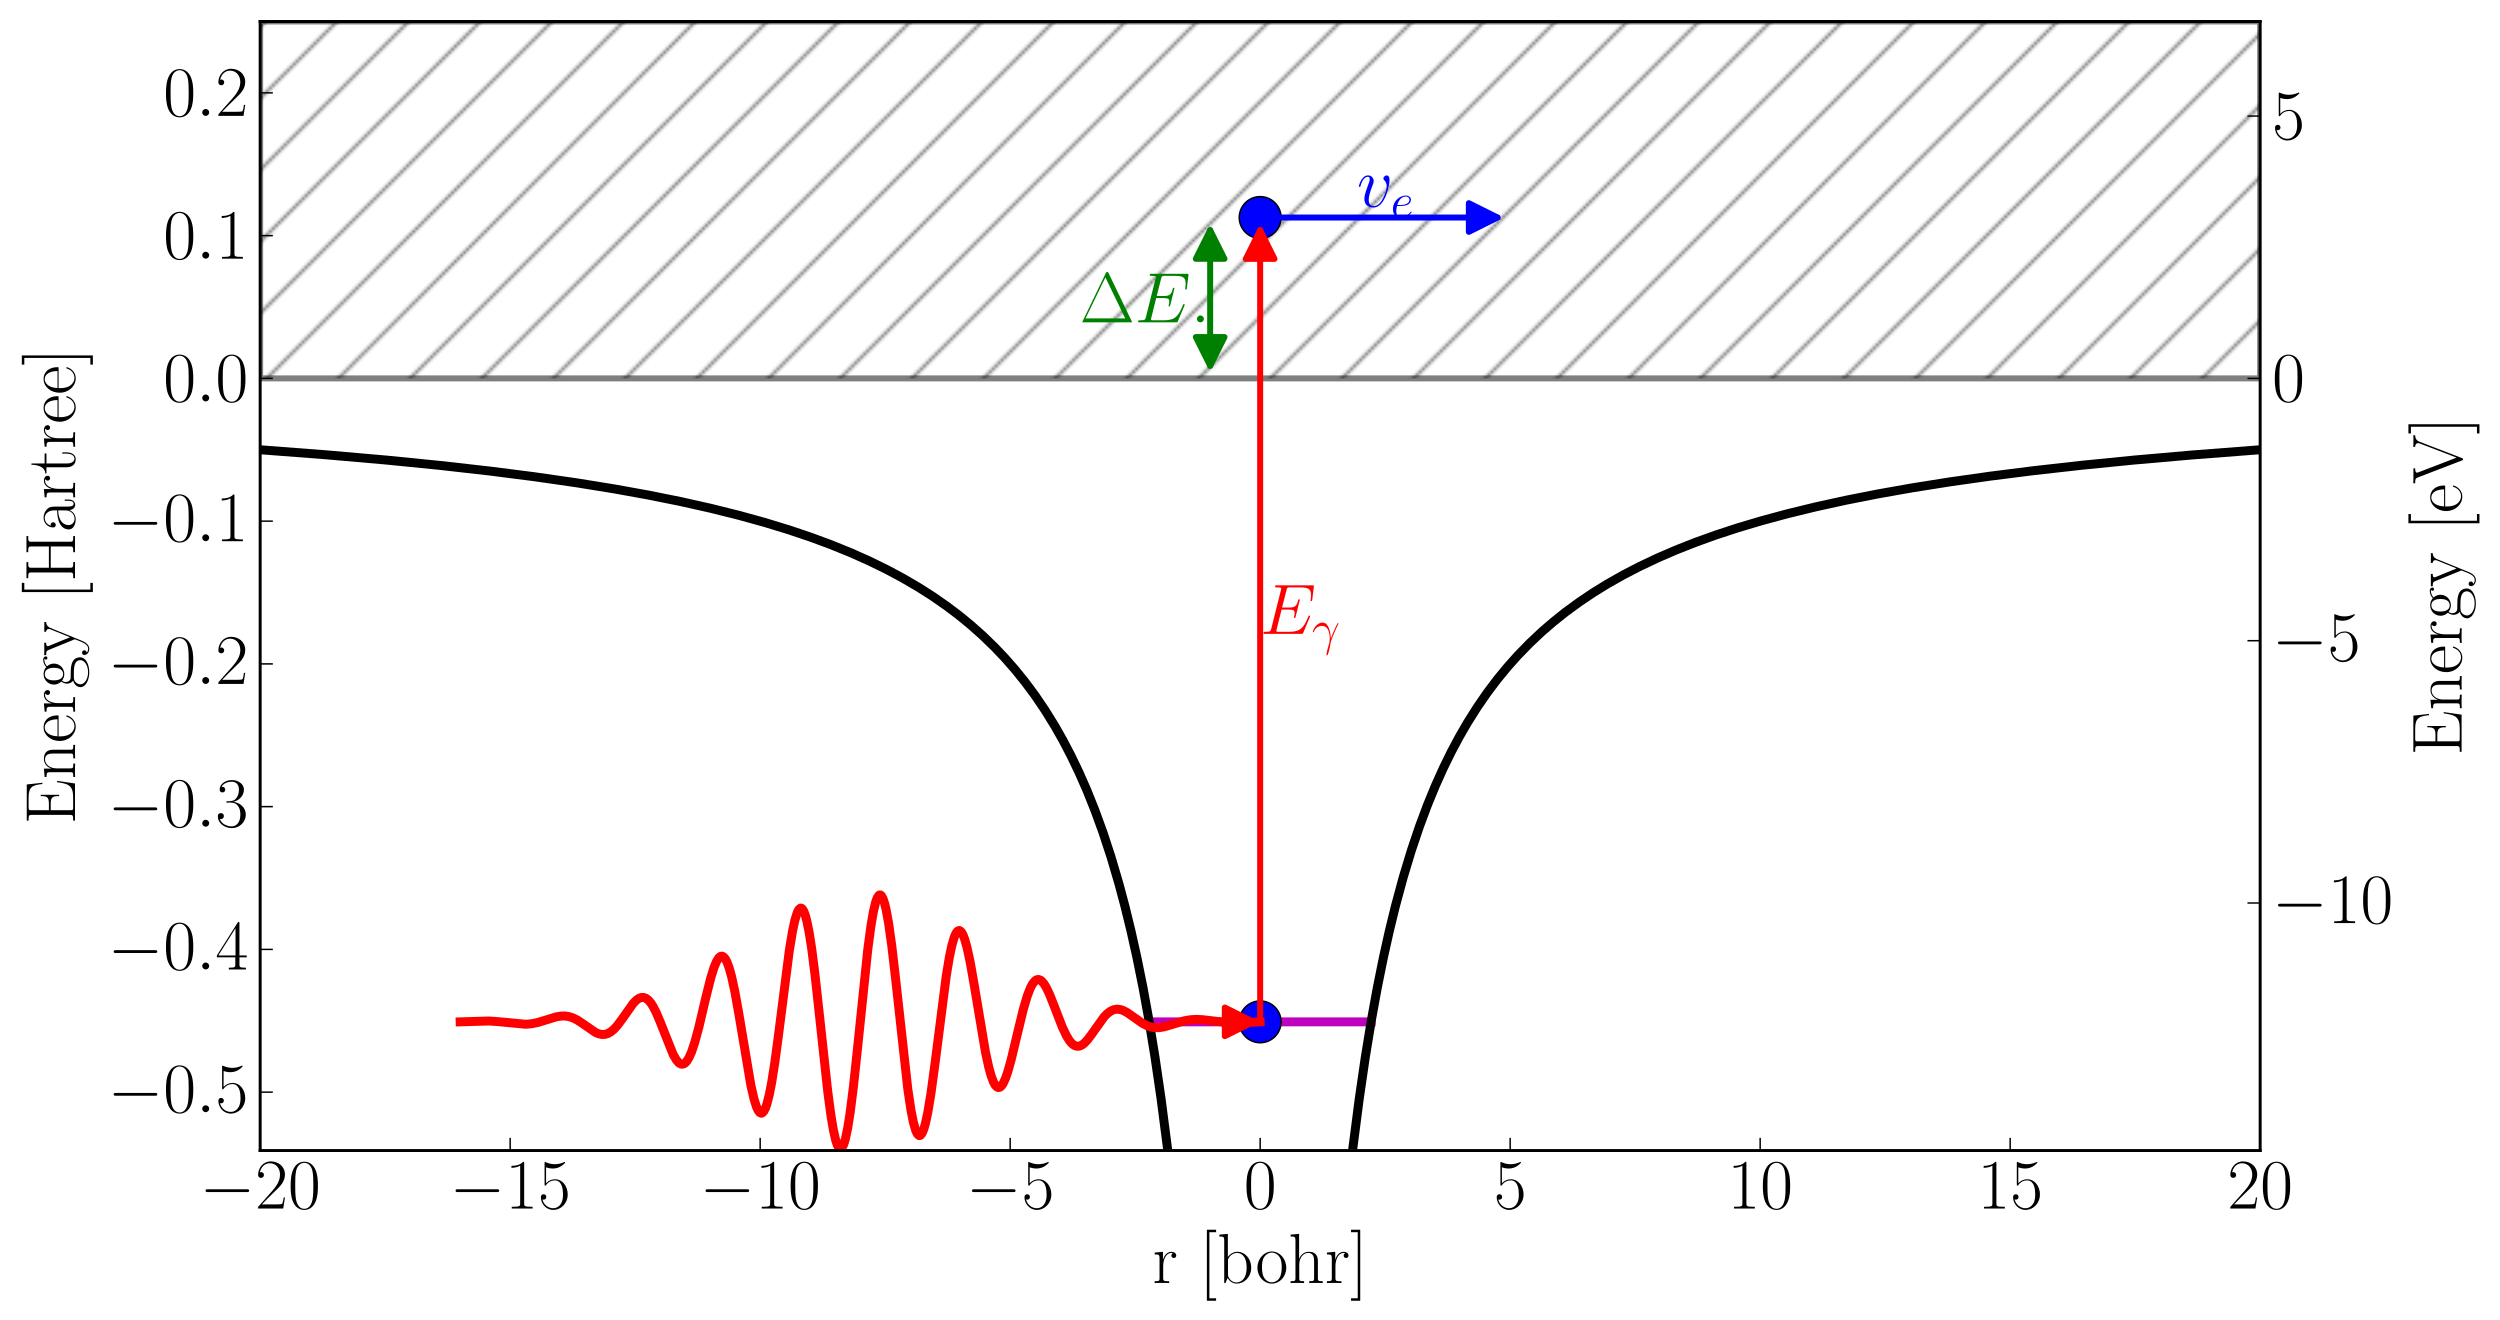 <?xml version="1.0" encoding="utf-8" standalone="no"?>
<!DOCTYPE svg PUBLIC "-//W3C//DTD SVG 1.1//EN"
  "http://www.w3.org/Graphics/SVG/1.1/DTD/svg11.dtd">
<!-- Created with matplotlib (http://matplotlib.org/) -->
<svg height="442pt" version="1.1" viewBox="0 0 837 442" width="837pt" xmlns="http://www.w3.org/2000/svg" xmlns:xlink="http://www.w3.org/1999/xlink">
 <defs>
  <style type="text/css">
*{stroke-linecap:square;stroke-linejoin:round;}
  </style>
 </defs>
 <g id="figure_1">
  <g id="patch_1">
   <path d="
M0 442.674
L837.298 442.674
L837.298 0
L0 0
z
" style="fill:none;opacity:0.0;"/>
  </g>
  <g id="axes_1">
   <g id="patch_2">
    <path d="
M87.101 385.2
L756.701 385.2
L756.701 7.2
L87.101 7.2
z
" style="fill:none;opacity:0.0;"/>
   </g>
   <g id="patch_3">
    <path clip-path="url(#p7af64924b3)" d="
M87.101 126.684
L756.701 126.684
L756.701 7.2
L87.101 7.2
z
" style="fill:url(#h97499df24c);opacity:0.5;stroke:#000000;stroke-width:2.0;"/>
   </g>
   <g id="line2d_1">
    <path clip-path="url(#p7af64924b3)" d="
M384.763 342.114
L459.038 342.114" style="fill:none;stroke:#bf00bf;stroke-width:3.0;"/>
   </g>
   <g id="line2d_2">
    <path clip-path="url(#p7af64924b3)" d="
M87.101 150.58
L109.219 152.271
L129.328 154.029
L147.425 155.832
L164.182 157.727
L178.928 159.612
L193.003 161.636
L205.738 163.696
L217.133 165.755
L227.857 167.915
L237.911 170.168
L247.295 172.505
L256.009 174.911
L264.052 177.369
L271.425 179.852
L278.128 182.331
L284.83 185.052
L290.863 187.739
L296.895 190.686
L302.257 193.554
L307.619 196.692
L312.311 199.689
L317.003 202.954
L321.025 205.995
L325.046 209.288
L329.068 212.867
L333.09 216.77
L336.441 220.302
L339.792 224.124
L343.144 228.27
L346.495 232.785
L349.846 237.72
L353.198 243.136
L355.879 247.865
L358.56 252.995
L361.241 258.577
L363.922 264.677
L366.603 271.367
L369.284 278.74
L371.965 286.904
L374.646 295.994
L376.657 303.519
L378.668 311.744
L380.679 320.771
L382.69 330.725
L384.701 341.754
L386.711 354.044
L388.722 367.823
L390.733 383.38
M453.068 383.38
L455.079 367.823
L457.09 354.044
L459.101 341.754
L461.111 330.725
L463.122 320.771
L465.133 311.744
L467.144 303.519
L469.825 293.626
L472.506 284.782
L475.187 276.827
L477.868 269.634
L480.549 263.1
L483.23 257.136
L485.911 251.672
L488.592 246.647
L491.274 242.011
L494.625 236.696
L497.976 231.85
L501.328 227.413
L504.679 223.335
L508.03 219.574
L512.052 215.43
L516.074 211.64
L520.095 208.161
L524.117 204.955
L528.809 201.52
L533.501 198.374
L538.192 195.481
L543.555 192.449
L548.917 189.672
L554.949 186.817
L560.982 184.208
L567.684 181.564
L574.387 179.151
L581.76 176.731
L589.803 174.334
L598.517 171.983
L607.901 169.698
L617.955 167.492
L628.679 165.375
L640.074 163.354
L652.809 161.332
L666.214 159.431
L680.96 157.567
L697.046 155.761
L714.474 154.029
L733.911 152.326
L755.36 150.676
L756.701 150.58
L756.701 150.58" style="fill:none;stroke:#000000;stroke-width:3.0;"/>
   </g>
   <g id="line2d_3">
    <defs>
     <path d="
M0 7
C1.856 7 3.637 6.262 4.95 4.95
C6.262 3.637 7 1.856 7 0
C7 -1.856 6.262 -3.637 4.95 -4.95
C3.637 -6.262 1.856 -7 0 -7
C-1.856 -7 -3.637 -6.262 -4.95 -4.95
C-6.262 -3.637 -7 -1.856 -7 0
C-7 1.856 -6.262 3.637 -4.95 4.95
C-3.637 6.262 -1.856 7 0 7
z
" id="me28cbefb4d" style="stroke:#000000;stroke-linecap:butt;stroke-width:0.5;"/>
    </defs>
    <g clip-path="url(#p7af64924b3)">
     <use style="fill:#0000ff;opacity:0.6;stroke:#000000;stroke-linecap:butt;stroke-width:0.5;" x="421.901" xlink:href="#me28cbefb4d" y="342.114"/>
    </g>
   </g>
   <g id="line2d_4">
    <defs>
     <path d="
M0 7
C1.856 7 3.637 6.262 4.95 4.95
C6.262 3.637 7 1.856 7 0
C7 -1.856 6.262 -3.637 4.95 -4.95
C3.637 -6.262 1.856 -7 0 -7
C-1.856 -7 -3.637 -6.262 -4.95 -4.95
C-6.262 -3.637 -7 -1.856 -7 0
C-7 1.856 -6.262 3.637 -4.95 4.95
C-3.637 6.262 -1.856 7 0 7
z
" id="mdfd1f8ea2e" style="stroke:#000000;stroke-linecap:butt;stroke-width:0.5;"/>
    </defs>
    <g clip-path="url(#p7af64924b3)">
     <use style="fill:#0000ff;stroke:#000000;stroke-linecap:butt;stroke-width:0.5;" x="421.901" xlink:href="#mdfd1f8ea2e" y="72.826"/>
    </g>
   </g>
   <g id="line2d_5">
    <path clip-path="url(#p7af64924b3)" d="
M154.061 342.114
L163.712 341.834
L166.93 342.057
L176.045 342.922
L177.922 342.759
L180.067 342.327
L182.748 341.508
L186.234 340.441
L187.842 340.179
L189.183 340.161
L190.523 340.366
L191.864 340.806
L193.204 341.471
L194.813 342.511
L199.371 345.664
L200.443 346.118
L201.516 346.344
L202.588 346.298
L203.392 346.066
L204.465 345.484
L205.537 344.596
L206.61 343.431
L208.218 341.283
L211.972 335.966
L213.044 334.863
L213.849 334.285
L214.653 333.966
L215.457 333.938
L216.262 334.222
L217.066 334.831
L217.87 335.765
L218.675 337.011
L219.747 339.108
L221.088 342.284
L225.377 353.056
L226.45 354.893
L227.254 355.81
L227.79 356.168
L228.326 356.305
L228.863 356.212
L229.399 355.879
L229.935 355.303
L230.739 353.987
L231.544 352.145
L232.616 348.945
L233.957 343.979
L236.37 333.734
L237.978 327.35
L239.051 323.91
L239.855 321.963
L240.659 320.674
L241.196 320.22
L241.732 320.112
L242.268 320.363
L242.804 320.98
L243.341 321.963
L244.145 324.111
L244.949 327.024
L246.022 331.96
L247.362 339.434
L251.384 363.312
L252.456 367.99
L253.261 370.547
L253.797 371.727
L254.333 372.451
L254.869 372.698
L255.137 372.637
L255.674 372.142
L256.21 371.148
L256.746 369.661
L257.55 366.539
L258.355 362.425
L259.427 355.618
L260.768 345.557
L264.253 318.324
L265.325 311.818
L266.13 308.075
L266.934 305.488
L267.47 304.468
L268.006 304.042
L268.275 304.056
L268.543 304.223
L269.079 305.018
L269.615 306.421
L270.151 308.417
L270.956 312.461
L271.76 317.65
L272.832 326.044
L274.441 340.706
L277.122 365.377
L278.195 373.427
L278.999 378.241
L279.803 381.796
L280.339 383.393
L280.876 384.338
L281.144 384.559
L281.412 384.61
L281.68 384.491
L281.948 384.203
L282.484 383.12
L283.021 381.376
L283.825 377.583
L284.629 372.499
L285.702 364.031
L287.042 351.52
L290.528 317.923
L291.6 309.901
L292.404 305.229
L293.209 301.898
L293.745 300.483
L294.281 299.736
L294.549 299.618
L294.817 299.669
L295.085 299.89
L295.622 300.834
L296.158 302.432
L296.694 304.654
L297.498 309.067
L298.571 316.688
L299.911 328.256
L303.933 364.623
L305.005 371.767
L305.81 375.811
L306.614 378.583
L307.15 379.684
L307.686 380.172
L307.955 380.186
L308.223 380.048
L308.759 379.322
L309.295 378.014
L309.831 376.153
L310.636 372.41
L311.708 365.904
L313.049 356.012
L316.802 326.783
L317.875 320.328
L318.679 316.533
L319.483 313.762
L320.019 312.52
L320.556 311.776
L321.092 311.53
L321.36 311.593
L321.896 312.08
L322.432 313.036
L322.969 314.432
L323.773 317.282
L324.845 322.274
L326.186 329.877
L329.939 352.268
L331.012 357.204
L331.816 360.116
L332.621 362.264
L333.157 363.248
L333.693 363.865
L334.229 364.116
L334.765 364.008
L335.302 363.554
L335.838 362.772
L336.642 361.034
L337.446 358.704
L338.519 354.874
L340.396 347.037
L342.541 338.156
L343.881 333.583
L344.954 330.798
L345.758 329.303
L346.562 328.349
L347.098 328.016
L347.635 327.922
L348.171 328.06
L348.707 328.418
L349.511 329.335
L350.316 330.655
L351.388 332.913
L352.997 336.979
L355.678 343.912
L357.018 346.737
L358.091 348.462
L358.895 349.396
L359.699 350.006
L360.504 350.29
L361.308 350.262
L362.112 349.943
L362.917 349.365
L363.989 348.262
L365.33 346.502
L369.619 340.482
L370.692 339.382
L371.764 338.569
L372.837 338.065
L373.909 337.871
L374.982 337.965
L376.054 338.312
L377.395 339.023
L379.271 340.331
L382.489 342.599
L384.097 343.422
L385.438 343.862
L386.778 344.066
L388.119 344.049
L389.728 343.787
L391.872 343.17
L396.43 341.77
L398.575 341.402
L400.452 341.295
L402.597 341.385
L405.814 341.766
L410.372 342.292
L413.589 342.419
L417.343 342.328
L421.901 342.114
L421.901 342.114" style="fill:none;stroke:#ff0000;stroke-width:3.0;"/>
   </g>
   <g id="matplotlib.axis_1">
    <g id="ytick_1">
     <g id="line2d_6">
      <defs>
       <path d="
M0 0
L-4 0" id="m0d5b0a6425" style="stroke:#000000;stroke-linecap:butt;stroke-width:0.5;"/>
      </defs>
      <g>
       <use style="stroke:#000000;stroke-linecap:butt;stroke-width:0.5;" x="756.701" xlink:href="#m0d5b0a6425" y="302.321"/>
      </g>
     </g>
     <g id="text_1">
      <!-- $-10$ -->
      <defs>
       <path d="
M65.906 23
C67.594 23 69.406 23 69.406 25
C69.406 27 67.594 27 65.906 27
L11.797 27
C10.094 27 8.297 27 8.297 25
C8.297 23 10.094 23 11.797 23
z
" id="CMSY10-0"/>
       <path d="
M26.594 63.312
C26.594 65.406 26.5 65.5 25.094 65.5
C21.203 61.188 15.297 59.797 9.703 59.797
C9.406 59.797 8.906 59.797 8.797 59.5
C8.703 59.297 8.703 59.094 8.703 57
C11.797 57 17 57.594 21 59.984
L21 7.203
C21 3.688 20.797 2.5 12.203 2.5
L9.203 2.5
L9.203 0
C14 0 19 0 23.797 0
C28.594 0 33.594 0 38.406 0
L38.406 2.5
L35.406 2.5
C26.797 2.5 26.594 3.594 26.594 7.156
z
" id="CMR17-49"/>
       <path d="
M42 31.641
C42 37.75 41.906 48.125 37.703 56.109
C34 63.109 28.094 65.594 22.906 65.594
C18.094 65.594 12 63.406 8.203 56.203
C4.203 48.719 3.797 39.438 3.797 31.641
C3.797 25.953 3.906 17.281 7 9.672
C11.297 -0.609 19 -2 22.906 -2
C27.5 -2 34.5 -0.109 38.594 9.375
C41.594 16.281 42 24.359 42 31.641
M22.906 -0.406
C16.5 -0.406 12.703 5.078 11.297 12.688
C10.203 18.562 10.203 27.156 10.203 32.75
C10.203 40.438 10.203 46.828 11.5 52.922
C13.406 61.391 19 64 22.906 64
C27 64 32.297 61.297 34.203 53.125
C35.5 47.438 35.594 40.734 35.594 32.75
C35.594 26.25 35.594 18.266 34.406 12.375
C32.297 1.484 26.406 -0.406 22.906 -0.406" id="CMR17-48"/>
      </defs>
      <g transform="translate(760.701 311.024)scale(0.24 -0.24)">
       <use transform="translate(0.0 8.302)scale(0.996)" xlink:href="#CMSY10-0"/>
       <use transform="translate(77.487 8.302)scale(0.996)" xlink:href="#CMR17-49"/>
       <use transform="translate(123.178 8.302)scale(0.996)" xlink:href="#CMR17-48"/>
      </g>
     </g>
    </g>
    <g id="ytick_2">
     <g id="line2d_7">
      <g>
       <use style="stroke:#000000;stroke-linecap:butt;stroke-width:0.5;" x="756.701" xlink:href="#m0d5b0a6425" y="214.502"/>
      </g>
     </g>
     <g id="text_2">
      <!-- $-5$ -->
      <defs>
       <path d="
M11.406 57.688
C12.406 57.281 16.5 56 20.703 56
C30 56 35.094 61.016 38 63.922
C38 64.734 38 65.25 37.406 65.25
C37.297 65.25 37.094 65.25 36.297 64.828
C32.797 63.312 28.703 62.078 23.703 62.078
C20.703 62.078 16.203 62.5 11.297 64.734
C10.203 65.25 10 65.25 9.906 65.25
C9.406 65.25 9.297 65.141 9.297 63.156
L9.297 34.281
C9.297 32.5 9.297 32 10.297 32
C10.797 32 11 32.203 11.5 32.906
C14.703 37.484 19.094 39.406 24.094 39.406
C27.594 39.406 35.094 37.219 35.094 20.141
C35.094 16.953 35.094 11.172 32.094 6.578
C29.594 2.484 25.703 0.391 21.406 0.391
C14.797 0.391 8.094 5 6.297 12.719
C6.703 12.609 7.5 12.422 7.906 12.422
C9.203 12.422 11.703 13.125 11.703 16.219
C11.703 18.906 9.797 20 7.906 20
C5.594 20 4.094 18.594 4.094 15.797
C4.094 7.094 11 -2 21.594 -2
C31.906 -2 41.703 6.875 41.703 19.75
C41.703 31.719 33.906 41 24.203 41
C19.094 41 14.797 39.094 11.406 35.453
z
" id="CMR17-53"/>
      </defs>
      <g transform="translate(760.701 223.205)scale(0.24 -0.24)">
       <use transform="translate(0.0 8.302)scale(0.996)" xlink:href="#CMSY10-0"/>
       <use transform="translate(77.487 8.302)scale(0.996)" xlink:href="#CMR17-53"/>
      </g>
     </g>
    </g>
    <g id="ytick_3">
     <g id="line2d_8">
      <g>
       <use style="stroke:#000000;stroke-linecap:butt;stroke-width:0.5;" x="756.701" xlink:href="#m0d5b0a6425" y="126.684"/>
      </g>
     </g>
     <g id="text_3">
      <!-- $0$ -->
      <g transform="translate(760.701 134.39)scale(0.24 -0.24)">
       <use transform="scale(0.996)" xlink:href="#CMR17-48"/>
      </g>
     </g>
    </g>
    <g id="ytick_4">
     <g id="line2d_9">
      <g>
       <use style="stroke:#000000;stroke-linecap:butt;stroke-width:0.5;" x="756.701" xlink:href="#m0d5b0a6425" y="38.865"/>
      </g>
     </g>
     <g id="text_4">
      <!-- $5$ -->
      <g transform="translate(760.701 46.571)scale(0.24 -0.24)">
       <use transform="scale(0.996)" xlink:href="#CMR17-53"/>
      </g>
     </g>
    </g>
    <g id="text_5">
     <!-- Energy [eV] -->
     <defs>
      <path d="
M60.703 25.078
L58.906 25.078
C56.703 10.516 55.406 2.594 37.797 2.594
L23.906 2.594
C19.906 2.594 19.703 3.078 19.703 6.469
L19.703 34
L29.094 34
C38.5 34 39.406 30.562 39.406 22.125
L41.203 22.125
L41.203 48
L39.406 48
C39.406 39.922 38.5 36.594 29.094 36.594
L19.703 36.594
L19.703 61.141
C19.703 64.5 19.906 65 23.906 65
L37.594 65
C53.094 65 54.906 58.859 56.297 45.656
L58.094 45.656
L55.703 67.578
L5.094 67.578
L5.094 65
C12 65 13.094 65 13.094 60.531
L13.094 7.047
C13.094 2.594 12 2.594 5.094 2.594
L5.094 0
L57.094 0
z
" id="CMR17-69"/>
      <path d="
M59 58.516
C59.906 60.719 61.5 65 68.203 65
L68.203 67.688
C65.906 67.484 63.297 67.484 60.797 67.484
C58.406 67.484 54.297 67.484 52 67.688
L52 65
C57 65 57.203 61.5 57.203 60.906
C57.203 59.797 56.906 59.109 56.594 58.312
L36.906 6.969
L16.297 60.625
C16 61.328 15.797 61.828 15.797 62.312
C15.797 65 19.797 65 21.906 65
L21.906 67.484
C18.703 67.484 14 67.484 10.703 67.484
C8.094 67.484 3.406 67.484 1 67.688
L1 65
C6.797 65 7.906 64.609 9.094 61.422
L32.906 -0.406
C33.406 -1.797 33.5 -2 34.594 -2
C35.703 -2 35.797 -1.797 36.297 -0.406
z
" id="CMR17-86"/>
      <path d="
M41.5 30.203
C41.5 35.297 40.5 43.594 28.703 43.594
C20.797 43.594 16.703 37.5 15.203 33.5
L15.094 33.5
L15.094 43.594
L3.297 42.5
L3.297 39.906
C9.203 39.906 10.094 39.297 10.094 34.5
L10.094 6.688
C10.094 2.875 9.703 2.391 3.297 2.391
L3.297 -0.203
C5.703 0 10.094 0 12.703 0
C15.297 0 19.797 0 22.203 -0.203
L22.203 2.391
C15.797 2.391 15.406 2.781 15.406 6.688
L15.406 25.906
C15.406 35.109 21 42 28 42
C35.406 42 36.203 35.406 36.203 30.594
L36.203 6.688
C36.203 2.875 35.797 2.391 29.406 2.391
L29.406 -0.203
C31.797 0 36.203 0 38.797 0
C41.406 0 45.906 0 48.297 -0.203
L48.297 2.391
C41.906 2.391 41.5 2.781 41.5 6.688
z
" id="CMR17-110"/>
      <path d="
M14.297 74.484
L1.406 74.484
L1.406 71
L10.797 71
L10.797 -21.516
L1.406 -21.516
L1.406 -25
L14.297 -25
z
" id="CMR17-93"/>
      <path d="
M39 34.328
C41.5 40.406 46 40.406 47.406 40.406
L47.406 43
C45.5 43 43 43 41.094 43
C39 43 35.703 43 33.703 43.094
L33.703 40.5
C37.5 40.203 37.594 37.406 37.594 36.609
C37.594 35.625 37.406 35.125 36.906 33.922
L26 7.016
L14.094 36.031
C13.594 37.219 13.594 37.906 13.594 38.016
C13.594 40.203 15.906 40.406 18.297 40.406
L18.297 43.094
C15.906 43 11.594 43 9.094 43
C6.406 43 3.203 43 1 43.094
L1 40.406
C6.406 40.406 7 39.906 8.297 36.719
L23.203 0.234
C18.703 -11.531 16.094 -18.406 9.797 -18.406
C8.703 -18.406 6.203 -18.109 4.406 -16.312
C6.703 -16.109 7.703 -14.719 7.703 -13.016
C7.703 -11.328 6.5 -9.828 4.5 -9.828
C2.297 -9.828 1.203 -11.328 1.203 -13.125
C1.203 -17.109 5.297 -20 9.797 -20
C15.594 -20 19.203 -14.406 21.203 -9.438
z
" id="CMR17-121"/>
      <path d="
M15 23.391
C15 33 19.094 42 26.594 42
C27.297 42 28 41.906 28.703 41.594
C28.703 41.594 26.5 40.891 26.5 38.312
C26.5 35.906 28.406 34.906 29.906 34.906
C31.094 34.906 33.297 35.609 33.297 38.406
C33.297 41.609 30.094 43.594 26.703 43.594
C19.094 43.594 15.797 36.203 14.797 32.703
L14.703 32.703
L14.703 43.594
L3.094 42.5
L3.094 39.906
C9 39.906 9.906 39.297 9.906 34.5
L9.906 6.688
C9.906 2.875 9.5 2.391 3.094 2.391
L3.094 -0.203
C5.5 0 10.094 0 12.703 0
C15.594 0 20.703 0 23.406 -0.203
L23.406 2.391
C16.203 2.391 15 2.391 15 6.875
z
" id="CMR17-114"/>
      <path d="
M38.094 23
C38.5 23.406 38.5 23.609 38.5 24.625
C38.5 34.969 33.094 44 21.703 44
C11.094 44 2.703 33.891 2.703 21.609
C2.703 8.609 12.203 -1 22.797 -1
C34 -1 38.406 9.469 38.406 11.547
C38.406 12.25 37.797 12.25 37.594 12.25
C36.906 12.25 36.797 12.047 36.406 10.875
C34.203 4.141 28.703 0.797 23.5 0.797
C19.203 0.797 14.906 3.172 12.203 7.5
C9.094 12.547 9.094 18.375 9.094 23
z

M9.203 24.5
C9.906 39.141 17.594 42.406 21.594 42.406
C28.406 42.406 33 35.891 33.094 24.5
z
" id="CMR17-101"/>
      <path d="
M11.094 18.188
C13 16.688 16.297 15 20.297 15
C28.203 15 35 21.203 35 29.5
C35 32.094 34.203 36.094 31.203 39.203
C34 42.062 38.094 43 40.406 43
C40.797 43 41.406 43 41.906 42.766
C41.5 42.672 40.594 42.281 40.594 40.734
C40.594 39.484 41.5 38.609 42.797 38.609
C44.297 38.609 45.094 39.578 45.094 40.844
C45.094 42.672 43.594 44.594 40.406 44.594
C36.406 44.594 32.906 42.781 30.094 40.312
C27.094 43.016 23.5 44 20.297 44
C12.406 44 5.594 37.797 5.594 29.5
C5.594 23.781 8.906 20.188 9.906 19.188
C6.906 15.688 6.906 11.609 6.906 11.109
C6.906 8.516 7.906 4.719 11.297 2.625
C6.094 1.328 2 -2.641 2 -7.594
C2 -14.734 11.5 -20 22.906 -20
C33.906 -20 43.797 -14.938 43.797 -7.484
C43.797 6 29 6 21.297 6
C19 6 14.906 6 14.406 6.109
C11.297 6.609 9.203 9.406 9.203 12.891
C9.203 13.781 9.203 16 11.094 18.188
M20.297 16.688
C11.5 16.688 11.5 27.5 11.5 29.516
C11.5 31.5 11.5 42.312 20.297 42.312
C29.094 42.312 29.094 31.5 29.094 29.516
C29.094 27.5 29.094 16.688 20.297 16.688
M22.906 -18.297
C12.906 -18.297 6 -13.047 6 -7.594
C6 -4.516 7.703 -1.641 9.906 -0.062
C12.406 1.625 13.406 1.625 20.203 1.625
C28.406 1.625 39.797 1.625 39.797 -7.594
C39.797 -13.047 32.906 -18.297 22.906 -18.297" id="CMR17-103"/>
      <path d="
M23.5 -25
L23.5 -21.516
L14.094 -21.516
L14.094 71
L23.5 71
L23.5 74.484
L10.594 74.484
L10.594 -25
z
" id="CMR17-91"/>
     </defs>
     <g transform="translate(830.098 252.913)rotate(-90.0)scale(0.24 -0.24)">
      <use transform="translate(0.0 24.823)scale(0.996)" xlink:href="#CMR17-69"/>
      <use transform="translate(62.586 24.823)scale(0.996)" xlink:href="#CMR17-110"/>
      <use transform="translate(113.482 24.823)scale(0.996)" xlink:href="#CMR17-101"/>
      <use transform="translate(153.967 24.823)scale(0.996)" xlink:href="#CMR17-114"/>
      <use transform="translate(189.248 24.823)scale(0.996)" xlink:href="#CMR17-103"/>
      <use transform="translate(234.939 24.823)scale(0.996)" xlink:href="#CMR17-121"/>
      <use transform="translate(313.307 24.823)scale(0.996)" xlink:href="#CMR17-91"/>
      <use transform="translate(338.179 24.823)scale(0.996)" xlink:href="#CMR17-101"/>
      <use transform="translate(378.664 24.823)scale(0.996)" xlink:href="#CMR17-86"/>
      <use transform="translate(447.737 24.823)scale(0.996)" xlink:href="#CMR17-93"/>
     </g>
    </g>
   </g>
   <g id="patch_4">
    <path d="
M756.701 385.2
L756.701 7.2" style="fill:none;stroke:#000000;"/>
   </g>
   <g id="patch_5">
    <path d="
M87.101 7.2
L756.701 7.2" style="fill:none;stroke:#000000;"/>
   </g>
   <g id="matplotlib.axis_2">
    <g id="xtick_1">
     <g id="line2d_10">
      <defs>
       <path d="
M0 0
L0 -4" id="mcb557df647" style="stroke:#000000;stroke-linecap:butt;stroke-width:0.5;"/>
      </defs>
      <g>
       <use style="stroke:#000000;stroke-linecap:butt;stroke-width:0.5;" x="87.101" xlink:href="#mcb557df647" y="385.2"/>
      </g>
     </g>
     <g id="text_6">
      <!-- $-20$ -->
      <defs>
       <path d="
M41.703 15.453
L39.906 15.453
C38.906 8.375 38.094 7.172 37.703 6.562
C37.203 5.766 30 5.766 28.594 5.766
L9.406 5.766
C13 9.672 20 16.75 28.5 24.953
C34.594 30.734 41.703 37.531 41.703 47.422
C41.703 59.219 32.297 66 21.797 66
C10.797 66 4.094 56.312 4.094 47.344
C4.094 43.438 7 42.938 8.203 42.938
C9.203 42.938 12.203 43.547 12.203 47.031
C12.203 50.109 9.594 51 8.203 51
C7.594 51 7 50.906 6.594 50.703
C8.5 59.219 14.297 63.406 20.406 63.406
C29.094 63.406 34.797 56.516 34.797 47.422
C34.797 38.734 29.703 31.25 24 24.75
L4.094 2.281
L4.094 0
L39.297 0
z
" id="CMR17-50"/>
      </defs>
      <g transform="translate(66.836 406.605)scale(0.24 -0.24)">
       <use transform="translate(0.0 8.302)scale(0.996)" xlink:href="#CMSY10-0"/>
       <use transform="translate(77.487 8.302)scale(0.996)" xlink:href="#CMR17-50"/>
       <use transform="translate(123.178 8.302)scale(0.996)" xlink:href="#CMR17-48"/>
      </g>
     </g>
    </g>
    <g id="xtick_2">
     <g id="line2d_11">
      <g>
       <use style="stroke:#000000;stroke-linecap:butt;stroke-width:0.5;" x="170.801" xlink:href="#mcb557df647" y="385.2"/>
      </g>
     </g>
     <g id="text_7">
      <!-- $-15$ -->
      <g transform="translate(150.536 406.605)scale(0.24 -0.24)">
       <use transform="translate(0.0 8.302)scale(0.996)" xlink:href="#CMSY10-0"/>
       <use transform="translate(77.487 8.302)scale(0.996)" xlink:href="#CMR17-49"/>
       <use transform="translate(123.178 8.302)scale(0.996)" xlink:href="#CMR17-53"/>
      </g>
     </g>
    </g>
    <g id="xtick_3">
     <g id="line2d_12">
      <g>
       <use style="stroke:#000000;stroke-linecap:butt;stroke-width:0.5;" x="254.501" xlink:href="#mcb557df647" y="385.2"/>
      </g>
     </g>
     <g id="text_8">
      <!-- $-10$ -->
      <g transform="translate(234.236 406.605)scale(0.24 -0.24)">
       <use transform="translate(0.0 8.302)scale(0.996)" xlink:href="#CMSY10-0"/>
       <use transform="translate(77.487 8.302)scale(0.996)" xlink:href="#CMR17-49"/>
       <use transform="translate(123.178 8.302)scale(0.996)" xlink:href="#CMR17-48"/>
      </g>
     </g>
    </g>
    <g id="xtick_4">
     <g id="line2d_13">
      <g>
       <use style="stroke:#000000;stroke-linecap:butt;stroke-width:0.5;" x="338.201" xlink:href="#mcb557df647" y="385.2"/>
      </g>
     </g>
     <g id="text_9">
      <!-- $-5$ -->
      <g transform="translate(323.419 406.605)scale(0.24 -0.24)">
       <use transform="translate(0.0 8.302)scale(0.996)" xlink:href="#CMSY10-0"/>
       <use transform="translate(77.487 8.302)scale(0.996)" xlink:href="#CMR17-53"/>
      </g>
     </g>
    </g>
    <g id="xtick_5">
     <g id="line2d_14">
      <g>
       <use style="stroke:#000000;stroke-linecap:butt;stroke-width:0.5;" x="421.901" xlink:href="#mcb557df647" y="385.2"/>
      </g>
     </g>
     <g id="text_10">
      <!-- $0$ -->
      <g transform="translate(416.418 404.613)scale(0.24 -0.24)">
       <use transform="scale(0.996)" xlink:href="#CMR17-48"/>
      </g>
     </g>
    </g>
    <g id="xtick_6">
     <g id="line2d_15">
      <g>
       <use style="stroke:#000000;stroke-linecap:butt;stroke-width:0.5;" x="505.601" xlink:href="#mcb557df647" y="385.2"/>
      </g>
     </g>
     <g id="text_11">
      <!-- $5$ -->
      <g transform="translate(500.118 404.613)scale(0.24 -0.24)">
       <use transform="scale(0.996)" xlink:href="#CMR17-53"/>
      </g>
     </g>
    </g>
    <g id="xtick_7">
     <g id="line2d_16">
      <g>
       <use style="stroke:#000000;stroke-linecap:butt;stroke-width:0.5;" x="589.301" xlink:href="#mcb557df647" y="385.2"/>
      </g>
     </g>
     <g id="text_12">
      <!-- $10$ -->
      <g transform="translate(578.335 404.613)scale(0.24 -0.24)">
       <use transform="scale(0.996)" xlink:href="#CMR17-49"/>
       <use transform="translate(45.69 0.0)scale(0.996)" xlink:href="#CMR17-48"/>
      </g>
     </g>
    </g>
    <g id="xtick_8">
     <g id="line2d_17">
      <g>
       <use style="stroke:#000000;stroke-linecap:butt;stroke-width:0.5;" x="673.001" xlink:href="#mcb557df647" y="385.2"/>
      </g>
     </g>
     <g id="text_13">
      <!-- $15$ -->
      <g transform="translate(662.035 404.613)scale(0.24 -0.24)">
       <use transform="scale(0.996)" xlink:href="#CMR17-49"/>
       <use transform="translate(45.69 0.0)scale(0.996)" xlink:href="#CMR17-53"/>
      </g>
     </g>
    </g>
    <g id="xtick_9">
     <g id="line2d_18">
      <g>
       <use style="stroke:#000000;stroke-linecap:butt;stroke-width:0.5;" x="756.701" xlink:href="#mcb557df647" y="385.2"/>
      </g>
     </g>
     <g id="text_14">
      <!-- $20$ -->
      <g transform="translate(745.735 404.613)scale(0.24 -0.24)">
       <use transform="scale(0.996)" xlink:href="#CMR17-50"/>
       <use transform="translate(45.69 0.0)scale(0.996)" xlink:href="#CMR17-48"/>
      </g>
     </g>
    </g>
    <g id="text_15">
     <!-- r [bohr] -->
     <defs>
      <path d="
M41.5 30.203
C41.5 35.297 40.5 43.594 28.703 43.594
C20.5 43.594 16.5 37 15.297 33.703
L15.203 33.703
L15.203 68.688
L3.297 67.594
L3.297 65
C9.203 65 10.094 64.406 10.094 59.641
L10.094 6.656
C10.094 2.875 9.703 2.391 3.297 2.391
L3.297 -0.203
C5.703 0 10.094 0 12.703 0
C15.297 0 19.797 0 22.203 -0.203
L22.203 2.391
C15.797 2.391 15.406 2.781 15.406 6.688
L15.406 25.906
C15.406 35.109 21 42 28 42
C35.406 42 36.203 35.406 36.203 30.594
L36.203 6.688
C36.203 2.875 35.797 2.391 29.406 2.391
L29.406 -0.203
C31.797 0 36.203 0 38.797 0
C41.406 0 45.906 0 48.297 -0.203
L48.297 2.391
C41.906 2.391 41.5 2.781 41.5 6.688
z
" id="CMR17-104"/>
      <path d="
M15 68.688
L3.094 67.594
L3.094 65
C9 65 9.906 64.406 9.906 59.641
L9.906 -0.203
L11.703 -0.203
L14.594 6.891
C17.5 2.203 21.797 -1 27.594 -1
C37.594 -1 47.703 7.812 47.703 21.406
C47.703 34.188 38.703 43.594 28.594 43.594
C22.406 43.594 18 40.297 15 36.406
z

M15.203 31.312
C15.203 33.094 15.203 33.406 16.594 35.5
C20.5 41.516 26.094 42 28 42
C31 42 41.297 40.391 41.297 21.5
C41.297 1.688 29.5 0.594 27.094 0.594
C24 0.594 19.5 1.781 16.297 7.594
C15.203 9.5 15.203 9.703 15.203 11.484
z
" id="CMR17-98"/>
      <path d="
M43.094 21.188
C43.094 34 33.797 44 22.906 44
C12 44 2.703 34 2.703 21.188
C2.703 8.609 12 -1 22.906 -1
C33.797 -1 43.094 8.609 43.094 21.188
M22.906 0.797
C18.203 0.797 14.203 3.594 11.906 7.5
C9.406 11.984 9.094 17.594 9.094 22
C9.094 26.203 9.297 31.406 11.906 35.906
C13.906 39.203 17.797 42.406 22.906 42.406
C27.406 42.406 31.203 39.906 33.594 36.406
C36.703 31.703 36.703 25.109 36.703 22
C36.703 18.094 36.5 12.109 33.797 7.297
C31 2.703 26.703 0.797 22.906 0.797" id="CMR17-111"/>
     </defs>
     <g transform="translate(385.845 435.474)scale(0.24 -0.24)">
      <use transform="translate(0.0 24.823)scale(0.996)" xlink:href="#CMR17-114"/>
      <use transform="translate(65.357 24.823)scale(0.996)" xlink:href="#CMR17-91"/>
      <use transform="translate(90.228 24.823)scale(0.996)" xlink:href="#CMR17-98"/>
      <use transform="translate(143.726 24.823)scale(0.996)" xlink:href="#CMR17-111"/>
      <use transform="translate(189.416 24.823)scale(0.996)" xlink:href="#CMR17-104"/>
      <use transform="translate(240.311 24.823)scale(0.996)" xlink:href="#CMR17-114"/>
      <use transform="translate(275.592 24.823)scale(0.996)" xlink:href="#CMR17-93"/>
     </g>
    </g>
   </g>
   <g id="matplotlib.axis_3">
    <g id="ytick_5">
     <g id="line2d_19">
      <defs>
       <path d="
M0 0
L4 0" id="mc8fcea1516" style="stroke:#000000;stroke-linecap:butt;stroke-width:0.5;"/>
      </defs>
      <g>
       <use style="stroke:#000000;stroke-linecap:butt;stroke-width:0.5;" x="87.101" xlink:href="#mc8fcea1516" y="365.651"/>
      </g>
     </g>
     <g id="text_16">
      <!-- $-0.5$ -->
      <defs>
       <path d="
M18.406 4.797
C18.406 7.688 16 9.672 13.594 9.672
C10.703 9.672 8.703 7.281 8.703 4.891
C8.703 2 11.094 0 13.5 0
C16.406 0 18.406 2.391 18.406 4.797" id="CMMI12-58"/>
      </defs>
      <g transform="translate(36.069 374.353)scale(0.24 -0.24)">
       <use transform="translate(0.0 8.302)scale(0.996)" xlink:href="#CMSY10-0"/>
       <use transform="translate(77.487 8.302)scale(0.996)" xlink:href="#CMR17-48"/>
       <use transform="translate(123.178 8.302)scale(0.996)" xlink:href="#CMMI12-58"/>
       <use transform="translate(150.275 8.302)scale(0.996)" xlink:href="#CMR17-53"/>
      </g>
     </g>
    </g>
    <g id="ytick_6">
     <g id="line2d_20">
      <g>
       <use style="stroke:#000000;stroke-linecap:butt;stroke-width:0.5;" x="87.101" xlink:href="#mc8fcea1516" y="317.857"/>
      </g>
     </g>
     <g id="text_17">
      <!-- $-0.4$ -->
      <defs>
       <path d="
M33.594 64.328
C33.594 66.406 33.5 66.5 31.703 66.5
L2 19.594
L2 17
L27.797 17
L27.797 7.141
C27.797 3.5 27.594 2.5 20.594 2.5
L18.703 2.5
L18.703 0
C21.906 0 27.297 0 30.703 0
C34.094 0 39.5 0 42.703 0
L42.703 2.5
L40.797 2.5
C33.797 2.5 33.594 3.5 33.594 7.141
L33.594 17
L43.797 17
L43.797 19.594
L33.594 19.594
z

M28.094 57.766
L28.094 19.594
L4 19.594
z
" id="CMR17-52"/>
      </defs>
      <g transform="translate(36.069 326.56)scale(0.24 -0.24)">
       <use transform="translate(0.0 8.302)scale(0.996)" xlink:href="#CMSY10-0"/>
       <use transform="translate(77.487 8.302)scale(0.996)" xlink:href="#CMR17-48"/>
       <use transform="translate(123.178 8.302)scale(0.996)" xlink:href="#CMMI12-58"/>
       <use transform="translate(150.275 8.302)scale(0.996)" xlink:href="#CMR17-52"/>
      </g>
     </g>
    </g>
    <g id="ytick_7">
     <g id="line2d_21">
      <g>
       <use style="stroke:#000000;stroke-linecap:butt;stroke-width:0.5;" x="87.101" xlink:href="#mc8fcea1516" y="270.064"/>
      </g>
     </g>
     <g id="text_18">
      <!-- $-0.3$ -->
      <defs>
       <path d="
M22.094 33.703
C31 33.703 34.906 25.969 34.906 17.031
C34.906 5 28.5 0.391 22.703 0.391
C17.406 0.391 8.797 3.031 6.094 10.828
C6.594 10.625 7.094 10.625 7.594 10.625
C10 10.625 11.797 12.219 11.797 14.812
C11.797 17.703 9.594 19 7.594 19
C5.906 19 3.297 18.203 3.297 14.469
C3.297 5.234 12.297 -2 22.906 -2
C34 -2 42.5 6.719 42.5 16.953
C42.5 26.672 34.5 33.688 25 34.797
C32.594 36.375 39.906 43.062 39.906 52.016
C39.906 59.688 32 65.297 23 65.297
C13.906 65.297 5.906 59.828 5.906 52.016
C5.906 48.594 8.5 48 9.797 48
C11.906 48 13.703 49.297 13.703 51.891
C13.703 54.469 11.906 55.766 9.797 55.766
C9.406 55.766 8.906 55.766 8.5 55.562
C11.406 61.859 19.297 63 22.797 63
C26.297 63 32.906 61.328 32.906 51.875
C32.906 49.109 32.5 44.188 29.094 39.844
C26.094 36 22.703 36 19.406 35.594
C18.906 35.594 16.594 35.594 16.203 35.594
C15.5 35.484 15.094 35.391 15.094 34.594
C15.094 33.812 15.203 33.703 17.203 33.703
z
" id="CMR17-51"/>
      </defs>
      <g transform="translate(36.069 278.766)scale(0.24 -0.24)">
       <use transform="translate(0.0 8.302)scale(0.996)" xlink:href="#CMSY10-0"/>
       <use transform="translate(77.487 8.302)scale(0.996)" xlink:href="#CMR17-48"/>
       <use transform="translate(123.178 8.302)scale(0.996)" xlink:href="#CMMI12-58"/>
       <use transform="translate(150.275 8.302)scale(0.996)" xlink:href="#CMR17-51"/>
      </g>
     </g>
    </g>
    <g id="ytick_8">
     <g id="line2d_22">
      <g>
       <use style="stroke:#000000;stroke-linecap:butt;stroke-width:0.5;" x="87.101" xlink:href="#mc8fcea1516" y="222.27"/>
      </g>
     </g>
     <g id="text_19">
      <!-- $-0.2$ -->
      <g transform="translate(36.069 230.973)scale(0.24 -0.24)">
       <use transform="translate(0.0 8.302)scale(0.996)" xlink:href="#CMSY10-0"/>
       <use transform="translate(77.487 8.302)scale(0.996)" xlink:href="#CMR17-48"/>
       <use transform="translate(123.178 8.302)scale(0.996)" xlink:href="#CMMI12-58"/>
       <use transform="translate(150.275 8.302)scale(0.996)" xlink:href="#CMR17-50"/>
      </g>
     </g>
    </g>
    <g id="ytick_9">
     <g id="line2d_23">
      <g>
       <use style="stroke:#000000;stroke-linecap:butt;stroke-width:0.5;" x="87.101" xlink:href="#mc8fcea1516" y="174.477"/>
      </g>
     </g>
     <g id="text_20">
      <!-- $-0.1$ -->
      <g transform="translate(36.069 183.18)scale(0.24 -0.24)">
       <use transform="translate(0.0 8.302)scale(0.996)" xlink:href="#CMSY10-0"/>
       <use transform="translate(77.487 8.302)scale(0.996)" xlink:href="#CMR17-48"/>
       <use transform="translate(123.178 8.302)scale(0.996)" xlink:href="#CMMI12-58"/>
       <use transform="translate(150.275 8.302)scale(0.996)" xlink:href="#CMR17-49"/>
      </g>
     </g>
    </g>
    <g id="ytick_10">
     <g id="line2d_24">
      <g>
       <use style="stroke:#000000;stroke-linecap:butt;stroke-width:0.5;" x="87.101" xlink:href="#mc8fcea1516" y="126.684"/>
      </g>
     </g>
     <g id="text_21">
      <!-- $0.0$ -->
      <g transform="translate(54.666 134.39)scale(0.24 -0.24)">
       <use transform="scale(0.996)" xlink:href="#CMR17-48"/>
       <use transform="translate(45.69 0.0)scale(0.996)" xlink:href="#CMMI12-58"/>
       <use transform="translate(72.788 0.0)scale(0.996)" xlink:href="#CMR17-48"/>
      </g>
     </g>
    </g>
    <g id="ytick_11">
     <g id="line2d_25">
      <g>
       <use style="stroke:#000000;stroke-linecap:butt;stroke-width:0.5;" x="87.101" xlink:href="#mc8fcea1516" y="78.89"/>
      </g>
     </g>
     <g id="text_22">
      <!-- $0.1$ -->
      <g transform="translate(54.666 86.597)scale(0.24 -0.24)">
       <use transform="scale(0.996)" xlink:href="#CMR17-48"/>
       <use transform="translate(45.69 0.0)scale(0.996)" xlink:href="#CMMI12-58"/>
       <use transform="translate(72.788 0.0)scale(0.996)" xlink:href="#CMR17-49"/>
      </g>
     </g>
    </g>
    <g id="ytick_12">
     <g id="line2d_26">
      <g>
       <use style="stroke:#000000;stroke-linecap:butt;stroke-width:0.5;" x="87.101" xlink:href="#mc8fcea1516" y="31.097"/>
      </g>
     </g>
     <g id="text_23">
      <!-- $0.2$ -->
      <g transform="translate(54.666 38.803)scale(0.24 -0.24)">
       <use transform="scale(0.996)" xlink:href="#CMR17-48"/>
       <use transform="translate(45.69 0.0)scale(0.996)" xlink:href="#CMMI12-58"/>
       <use transform="translate(72.788 0.0)scale(0.996)" xlink:href="#CMR17-50"/>
      </g>
     </g>
    </g>
    <g id="text_24">
     <!-- Energy [Hartree] -->
     <defs>
      <path d="
M15.094 40
L29.094 40
L29.094 42.578
L15.094 42.578
L15.094 61
L13.297 61
C13.094 50.703 9.594 41.688 1.094 41.688
L1.094 40
L9.797 40
L9.797 12.047
C9.797 10.156 9.797 -1 21.406 -1
C27.297 -1 30.703 4.781 30.703 12.141
L30.703 17.812
L28.906 17.812
L28.906 12.234
C28.906 5.375 26.203 0.797 22 0.797
C19.094 0.797 15.094 2.781 15.094 11.844
z
" id="CMR17-116"/>
      <path d="
M36 25.828
C36 32.375 36 35.844 31.797 39.734
C28.094 43 23.797 44 20.406 44
C12.5 44 6.797 37.609 6.797 30.797
C6.797 27 9.797 27 10.406 27
C11.703 27 14 27.781 14 30.531
C14 33 12.094 34.078 10.406 34.078
C10 34.078 9.5 33.969 9.203 33.875
C11.297 40.5 16.703 42.406 20.203 42.406
C25.203 42.406 30.703 37.953 30.703 29.453
L30.703 25
C24.797 25 17.703 24.203 12.094 21.203
C5.797 17.703 4 12.703 4 8.906
C4 1.203 13 -1 18.297 -1
C23.797 -1 28.906 2.172 31.094 7.984
C31.297 3.641 34.094 -0.281 38.5 -0.281
C40.594 -0.281 45.906 1.094 45.906 8.859
L45.906 14.375
L44.094 14.375
L44.094 8.781
C44.094 2.781 41.406 2 40.094 2
C36 2 36 7.156 36 11.531
z

M30.703 13.594
C30.703 4.953 24.5 0.594 19 0.594
C14 0.594 10.094 4.297 10.094 8.906
C10.094 11.891 11.406 17.188 17.203 20.391
C22 23.094 27.5 23.5 30.703 23.5
z
" id="CMR17-97"/>
      <path d="
M56.094 61.016
C56.094 65.5 57.203 65.5 64.094 65.5
L64.094 68
C61.203 68 55.906 68 52.797 68
C49.703 68 44.406 68 41.5 68
L41.5 65.5
C48.406 65.5 49.5 65.5 49.5 61
L49.5 36.578
L19.703 36.578
L19.703 61
C19.703 65.5 20.797 65.5 27.703 65.5
L27.703 68
C24.797 68 19.5 68 16.406 68
C13.297 68 8 68 5.094 68
L5.094 65.5
C12 65.5 13.094 65.5 13.094 61.016
L13.094 6.984
C13.094 2.5 12 2.5 5.094 2.5
L5.094 0
C8 0 13.297 0 16.406 0
C19.5 0 24.797 0 27.703 0
L27.703 2.5
C20.797 2.5 19.703 2.5 19.703 6.969
L19.703 34
L49.5 34
L49.5 6.969
C49.5 2.5 48.406 2.5 41.5 2.5
L41.5 0
C44.406 0 49.703 0 52.797 0
C55.906 0 61.203 0 64.094 0
L64.094 2.5
C57.203 2.5 56.094 2.5 56.094 6.984
z
" id="CMR17-72"/>
     </defs>
     <g transform="translate(31.069 275.955)rotate(-90.0)scale(0.24 -0.24)">
      <use transform="translate(0.0 24.823)scale(0.996)" xlink:href="#CMR17-69"/>
      <use transform="translate(62.586 24.823)scale(0.996)" xlink:href="#CMR17-110"/>
      <use transform="translate(113.482 24.823)scale(0.996)" xlink:href="#CMR17-101"/>
      <use transform="translate(153.967 24.823)scale(0.996)" xlink:href="#CMR17-114"/>
      <use transform="translate(189.248 24.823)scale(0.996)" xlink:href="#CMR17-103"/>
      <use transform="translate(234.939 24.823)scale(0.996)" xlink:href="#CMR17-121"/>
      <use transform="translate(313.307 24.823)scale(0.996)" xlink:href="#CMR17-91"/>
      <use transform="translate(338.179 24.823)scale(0.996)" xlink:href="#CMR17-72"/>
      <use transform="translate(407.251 24.823)scale(0.996)" xlink:href="#CMR17-97"/>
      <use transform="translate(452.941 24.823)scale(0.996)" xlink:href="#CMR17-114"/>
      <use transform="translate(488.222 24.823)scale(0.996)" xlink:href="#CMR17-116"/>
      <use transform="translate(523.503 24.823)scale(0.996)" xlink:href="#CMR17-114"/>
      <use transform="translate(558.784 24.823)scale(0.996)" xlink:href="#CMR17-101"/>
      <use transform="translate(599.269 24.823)scale(0.996)" xlink:href="#CMR17-101"/>
      <use transform="translate(639.755 24.823)scale(0.996)" xlink:href="#CMR17-93"/>
     </g>
    </g>
   </g>
   <g id="patch_6">
    <path d="
M87.101 385.2
L756.701 385.2" style="fill:none;stroke:#000000;"/>
   </g>
   <g id="patch_7">
    <path d="
M87.101 385.2
L87.101 7.2" style="fill:none;stroke:#000000;"/>
   </g>
   <g id="patch_8">
    <path clip-path="url(#p7af64924b3)" d="
M421.901 340.113
Q421.901 207.471 421.901 77.064" style="fill:none;stroke:#ff0000;stroke-linecap:round;stroke-width:2.0;"/>
    <path clip-path="url(#p7af64924b3)" d="
M417.101 86.665
L421.901 77.064
L426.701 86.665
L417.101 86.665
z
" style="fill:#ff0000;stroke:#ff0000;stroke-linecap:round;stroke-width:2.0;"/>
   </g>
   <g id="text_25">
    <!-- $E_\gamma$ -->
    <defs>
     <path d="
M37.797 12.078
C37.594 16.984 37.406 24.688 33.594 33.703
C31.594 38.703 28.203 44 20.906 44
C8.594 44 1.906 28.312 1.906 25.703
C1.906 24.797 2.594 24.797 2.906 24.797
C3.797 24.797 3.797 25 4.297 26.297
C6.406 32.516 12.797 37.422 19.703 37.422
C33.594 37.422 35.594 21.891 35.594 11.984
C35.594 5.656 34.906 3.562 34.297 1.562
C32.406 -4.641 29.094 -17.062 29.094 -19.875
C29.094 -20.672 29.406 -21.578 30.203 -21.578
C31.703 -21.578 32.594 -18.266 33.703 -14.25
C36.094 -5.453 36.703 -1.047 37.203 2.953
C37.5 5.359 43.203 21.875 51.094 37.609
C51.797 39.203 53.203 41.906 53.203 42.203
C53.203 42.312 53.094 43.016 52.203 43.016
C52 43.016 51.5 43.016 51.297 42.609
C51.094 42.406 47.594 35.609 44.594 28.797
C43.094 25.406 41.094 20.891 37.797 12.078" id="CMMI12-13"/>
     <path d="
M69.5 23.266
C69.594 23.562 69.906 24.281 69.906 24.672
C69.906 25.172 69.5 25.672 68.906 25.672
C68.5 25.672 68.297 25.578 68 25.266
C67.797 25.172 67.797 24.969 66.906 22.953
C61 8.906 56.703 2.891 40.703 2.891
L26.094 2.891
C24.703 2.891 24.5 2.891 23.906 3
C22.797 3.094 22.703 3.297 22.703 4.094
C22.703 4.812 22.906 5.406 23.094 6.297
L30 34
L39.906 34
C47.703 34 48.297 32.281 48.297 29.281
C48.297 28.281 48.297 27.375 47.594 24.375
C47.406 23.969 47.297 23.562 47.297 23.266
C47.297 22.562 47.797 22.266 48.406 22.266
C49.297 22.266 49.406 22.953 49.797 24.359
L55.5 47.516
C55.5 48 55.094 48.5 54.5 48.5
C53.594 48.5 53.5 48.109 53.094 46.719
C51.094 39.078 49.094 36.891 40.203 36.891
L30.703 36.891
L36.906 61.328
C37.797 64.812 38 65.109 42.094 65.109
L56.406 65.109
C68.703 65.109 71.203 61.828 71.203 54.281
C71.203 54.172 71.203 51.406 70.797 48.109
C70.703 47.719 70.594 47.125 70.594 46.922
C70.594 46.125 71.094 45.828 71.703 45.828
C72.406 45.828 72.797 46.234 73 48
L75.094 65.406
C75.094 65.703 75.297 66.703 75.297 66.906
C75.297 68 74.406 68 72.594 68
L23.797 68
C21.906 68 20.906 68 20.906 66.203
C20.906 65.109 21.594 65.109 23.297 65.109
C29.5 65.109 29.5 64.406 29.5 63.312
C29.5 62.812 29.406 62.406 29.094 61.312
L15.594 7.391
C14.703 3.891 14.5 2.891 7.5 2.891
C5.594 2.891 4.594 2.891 4.594 1.094
C4.594 0 5.203 0 7.203 0
L57.406 0
C59.594 0 59.703 0.094 60.406 1.719
z
" id="CMMI12-69"/>
    </defs>
    <g style="fill:#ff0000;" transform="translate(421.901 219.06)scale(0.24 -0.24)">
     <use transform="translate(0.0 28.504)scale(0.996)" xlink:href="#CMMI12-69"/>
     <use transform="translate(72.211 13.56)scale(0.697)" xlink:href="#CMMI12-13"/>
    </g>
   </g>
   <g id="patch_9">
    <path clip-path="url(#p7af64924b3)" d="
M423.901 72.826
Q463.751 72.826 501.365 72.826" style="fill:none;stroke:#0000ff;stroke-linecap:round;stroke-width:2.0;"/>
    <path clip-path="url(#p7af64924b3)" d="
M491.765 68.026
L501.365 72.826
L491.765 77.626
L491.765 68.026
z
" style="fill:#0000ff;stroke:#0000ff;stroke-linecap:round;stroke-width:2.0;"/>
   </g>
   <g id="text_26">
    <!-- $v_e$ -->
    <defs>
     <path d="
M17.906 23.109
C20.594 23.109 27.406 23.109 32.203 24.922
C39.797 27.859 40.5 33.719 40.5 35.531
C40.5 39.969 36.703 44 30.094 44
C19.594 44 4.5 34.531 4.5 16.766
C4.5 6.281 10.5 -1 19.594 -1
C33.203 -1 41.797 9.531 41.797 10.812
C41.797 11.406 41.203 11.906 40.797 11.906
C40.5 11.906 40.406 11.812 39.5 10.922
C33.094 2.484 23.594 1 19.797 1
C14.094 1 11.094 5.469 11.094 12.844
C11.094 14.234 11.094 16.734 12.594 23.109
z

M13.094 25
C17.406 40.5 26.906 42.016 30.094 42.016
C34.5 42.016 37.5 39.406 37.5 35.578
C37.5 25 21.5 25 17.297 25
z
" id="CMMI12-101"/>
     <path d="
M45.703 37.328
C45.703 43.609 42.5 44 41.703 44
C39.297 44 37.094 41.609 37.094 39.609
C37.094 38.422 37.797 37.719 38.203 37.328
C39.203 36.422 41.797 33.734 41.797 28.547
C41.797 24.344 35.797 1 23.797 1
C17.703 1 16.5 6.094 16.5 9.781
C16.5 14.766 18.797 21.75 21.5 28.938
C23.094 33.031 23.5 34.031 23.5 36.016
C23.5 40.219 20.5 44 15.594 44
C6.406 44 2.703 29.531 2.703 28.734
C2.703 28.344 3.094 27.844 3.797 27.844
C4.703 27.844 4.797 28.234 5.203 29.641
C7.594 38.219 11.5 42.016 15.297 42.016
C16.203 42.016 17.906 42.016 17.906 38.719
C17.906 36.125 16.797 33.234 15.297 29.438
C10.5 16.672 10.5 13.578 10.5 11.172
C10.5 8.984 10.797 4.891 13.906 2.094
C17.5 -1 22.5 -1 23.406 -1
C40 -1 45.703 31.625 45.703 37.328" id="CMMI12-118"/>
    </defs>
    <g style="fill:#0000ff;" transform="translate(454.293 72.826)scale(0.24 -0.24)">
     <use transform="translate(0.0 14.944)scale(0.996)" xlink:href="#CMMI12-118"/>
     <use transform="translate(47.161 0.0)scale(0.697)" xlink:href="#CMMI12-101"/>
    </g>
   </g>
   <g id="patch_10">
    <path clip-path="url(#p7af64924b3)" d="
M405.161 122.446
Q405.161 99.752 405.161 77.059" style="fill:none;stroke:#008000;stroke-linecap:round;stroke-width:2.0;"/>
    <path clip-path="url(#p7af64924b3)" d="
M409.961 112.846
L405.161 122.446
L400.361 112.846
L409.961 112.846
z
" style="fill:#008000;stroke:#008000;stroke-linecap:round;stroke-width:2.0;"/>
    <path clip-path="url(#p7af64924b3)" d="
M400.361 86.659
L405.161 77.059
L409.961 86.659
L400.361 86.659
z
" style="fill:#008000;stroke:#008000;stroke-linecap:round;stroke-width:2.0;"/>
   </g>
   <g id="text_27">
    <!-- $\Delta E.$ -->
    <defs>
     <path d="
M40.594 68.812
C39.797 70.5 39.406 70.5 38.594 70.5
C37.406 70.5 37.297 70.297 36.594 68.906
L4.203 1.688
C4.094 1.5 3.703 0.594 3.703 0.5
C3.703 0.094 3.797 0 5.594 0
L71.5 0
C73.297 0 73.406 0.094 73.406 0.5
C73.406 0.594 73 1.5 72.906 1.688
z

M36.094 62.922
L63.797 5.578
L8.297 5.578
z
" id="CMR17-1"/>
    </defs>
    <g style="fill:#008000;" transform="translate(361.464 107.924)scale(0.24 -0.24)">
     <use transform="scale(0.996)" xlink:href="#CMR17-1"/>
     <use transform="translate(76.92 0.0)scale(0.996)" xlink:href="#CMMI12-69"/>
     <use transform="translate(154.971 0.0)scale(0.996)" xlink:href="#CMMI12-58"/>
    </g>
   </g>
   <g id="patch_11">
    <path clip-path="url(#p7af64924b3)" d="
M421.874 342.114
Q421.887 342.114 419.664 342.114" style="fill:none;stroke:#ff0000;stroke-linecap:round;stroke-width:2.0;"/>
    <path clip-path="url(#p7af64924b3)" d="
M410.064 337.314
L419.664 342.114
L410.064 346.914
L410.064 337.314
z
" style="fill:#ff0000;stroke:#ff0000;stroke-linecap:round;stroke-width:2.0;"/>
   </g>
  </g>
 </g>
 <defs>
  <clipPath id="p7af64924b3">
   <rect height="378.0" width="669.6" x="87.101" y="7.2"/>
  </clipPath>
 </defs>
 <defs>
  <pattern height="72" id="h97499df24c" patternUnits="userSpaceOnUse" width="72" x="0" y="0">
   <rect fill="none" height="73" width="73" x="0" y="0"/>
   <path d="
M-36 36
L36 -36
M-24 48
L48 -24
M-12 60
L60 -12
M0 72
L72 0
M12 84
L84 12
M24 96
L96 24
M36 108
L108 36" style="fill:#000000;stroke:#000000;stroke-linecap:butt;stroke-linejoin:miter;stroke-width:1.0;"/>
  </pattern>
 </defs>
</svg>
